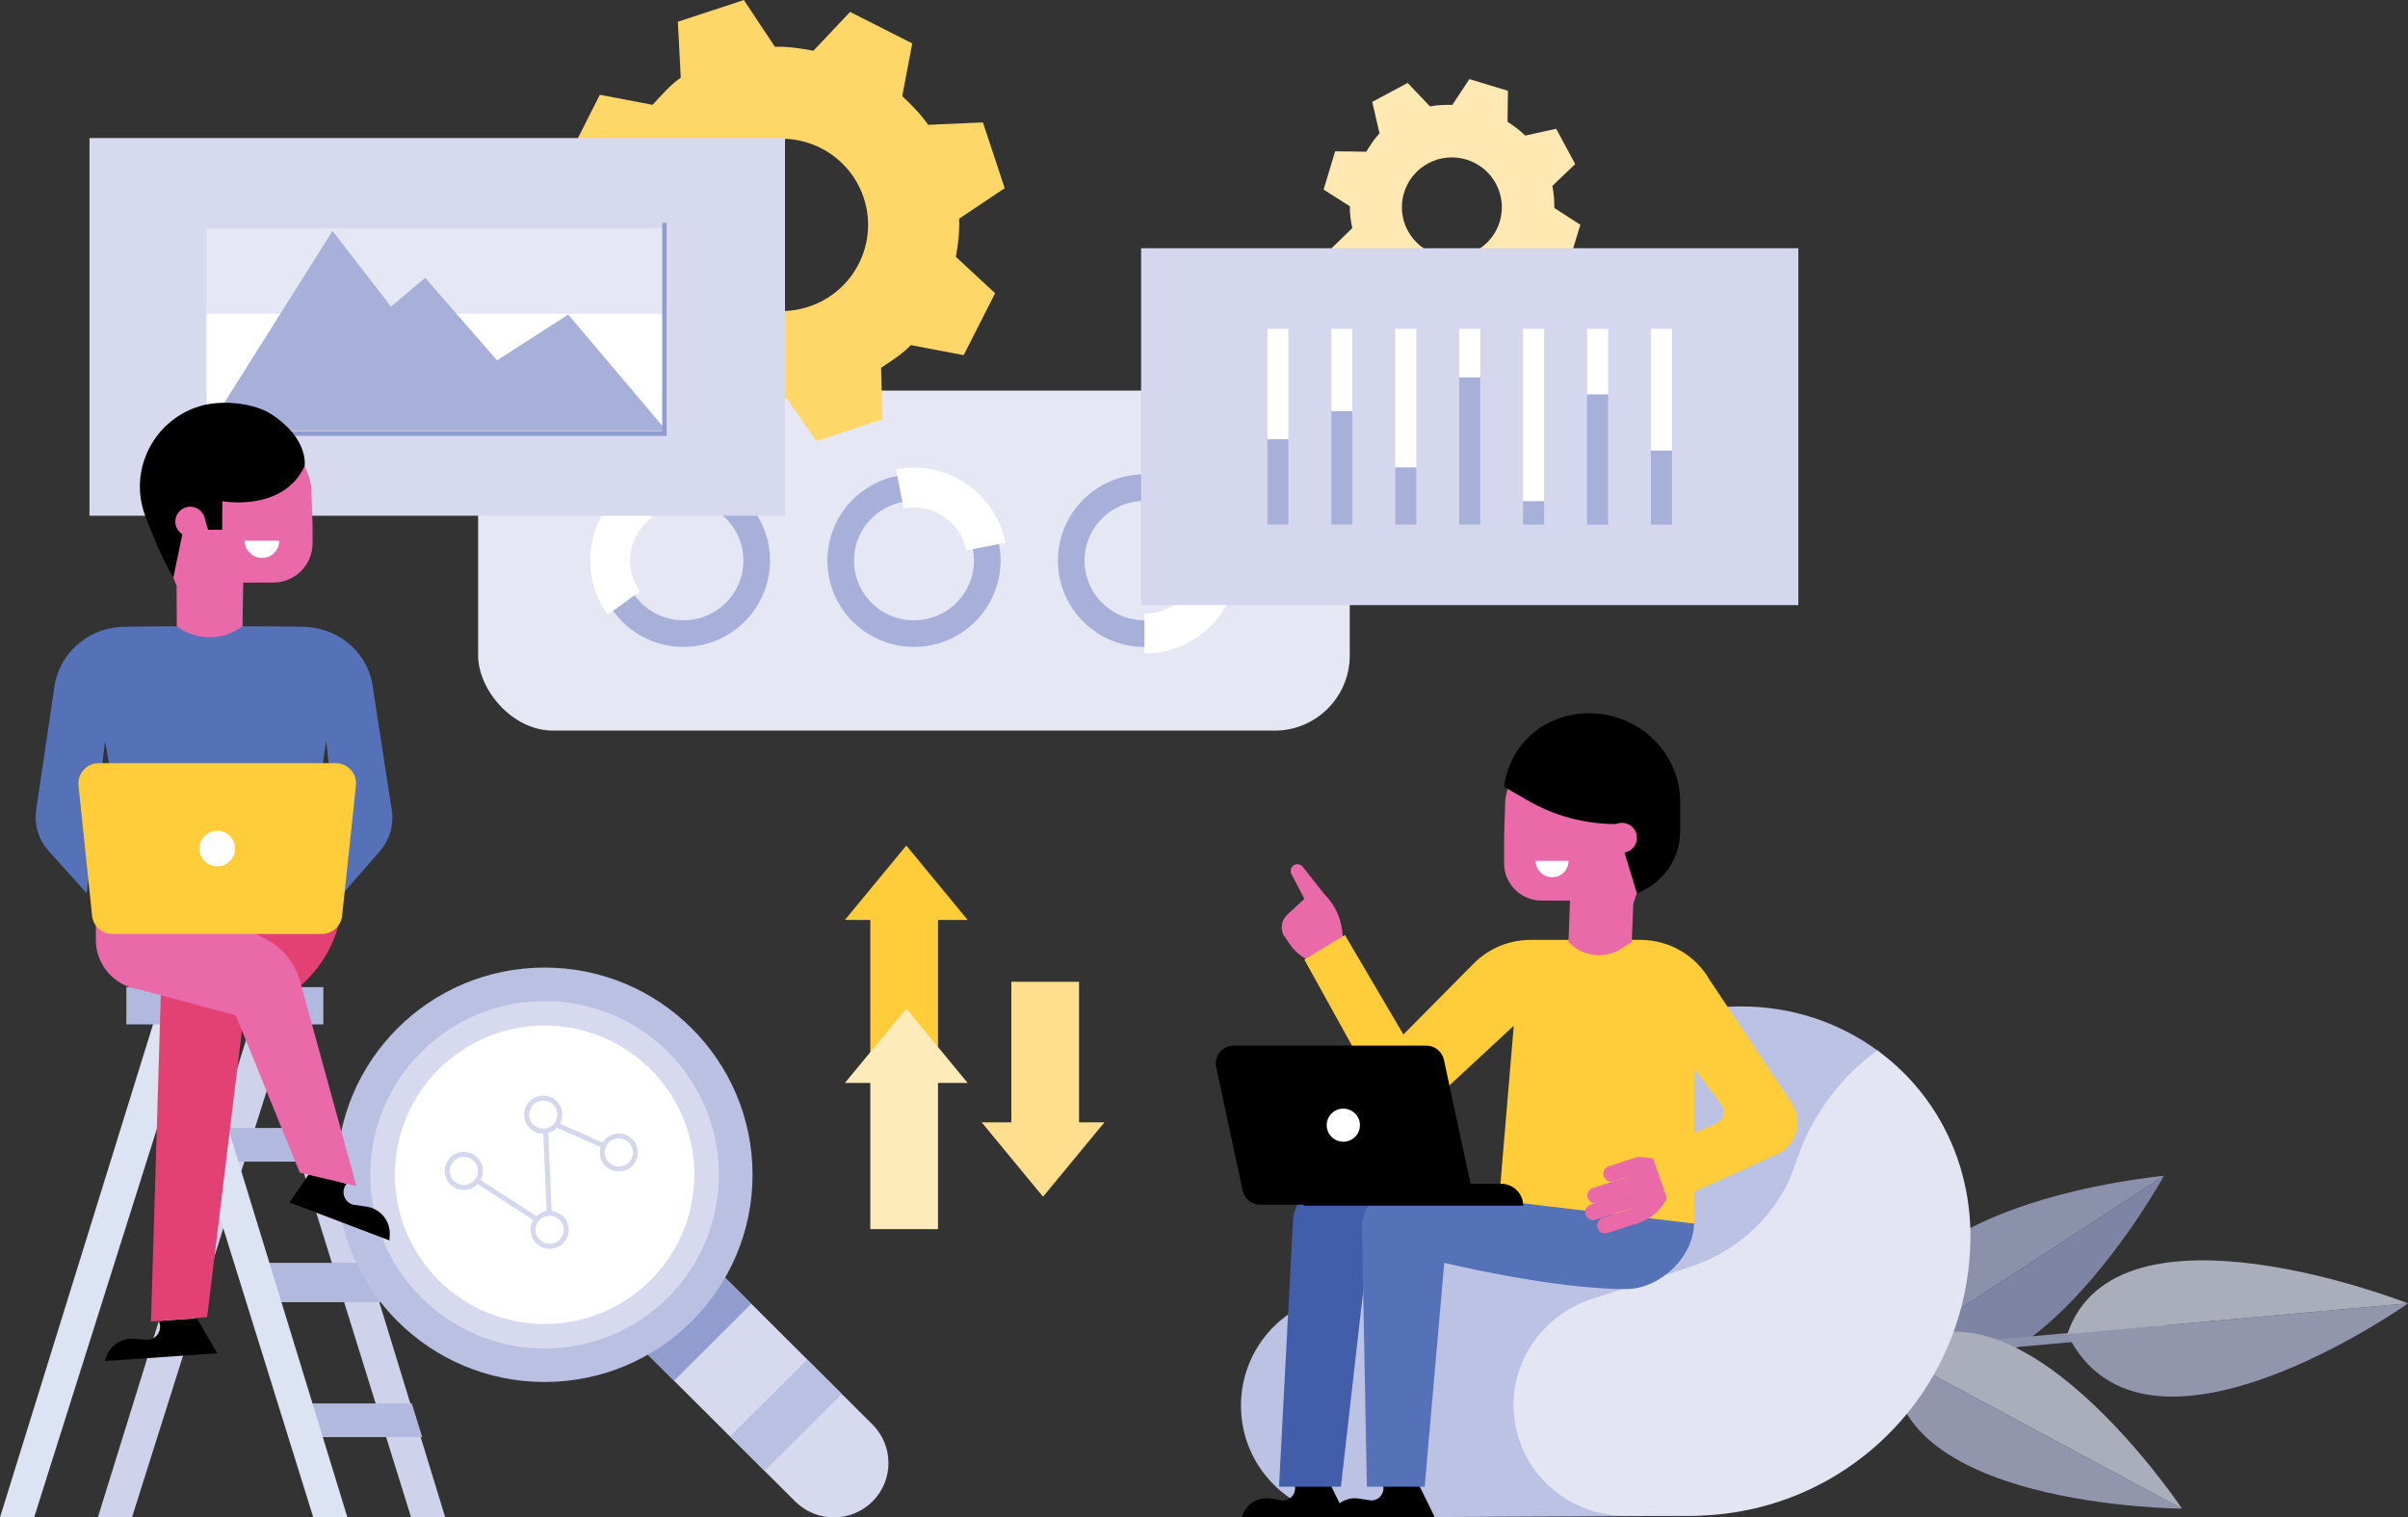 <?xml version="1.0" encoding="UTF-8"?>
<svg id="Layer_1" data-name="Layer 1" xmlns="http://www.w3.org/2000/svg" viewBox="0 0 543.13 342.26">
  <rect x="0" y="0" width="543.13" height="342.26" fill="#333333" stroke="none"/>
  <defs>
    <style>
      .cls-1 {
        fill: #bcc2e3;
      }

      .cls-2 {
        fill: #ffe8b1;
      }

      .cls-3 {
        fill: #425eab;
      }

      .cls-4 {
        opacity: .7;
      }

      .cls-5, .cls-6 {
        fill: #fff;
      }

      .cls-7 {
        fill: #5571b7;
      }

      .cls-8, .cls-6 {
        stroke: #d5d8ed;
        stroke-width: 1.13px;
      }

      .cls-8, .cls-6, .cls-9, .cls-10, .cls-11, .cls-12 {
        stroke-miterlimit: 10;
      }

      .cls-8, .cls-9, .cls-10, .cls-11, .cls-12 {
        fill: none;
      }

      .cls-9 {
        stroke: #a6b0d9;
        stroke-width: 6px;
      }

      .cls-13 {
        fill: #e34073;
      }

      .cls-14 {
        fill: #d4d7ed;
      }

      .cls-15 {
        fill: #ced2ea;
      }

      .cls-16 {
        fill: #ffd668;
      }

      .cls-17 {
        fill: #ea69a8;
      }

      .cls-18 {
        fill: #a6b0d9;
      }

      .cls-19 {
        fill: #d7daee;
      }

      .cls-20 {
        fill: #b1b9de;
      }

      .cls-21 {
        fill: #919dcf;
      }

      .cls-10 {
        stroke: #b1b9de;
        stroke-width: 2.11px;
      }

      .cls-11 {
        stroke: #919dcf;
      }

      .cls-22 {
        fill: #b9c0e1;
      }

      .cls-23 {
        fill: #ffcd39;
      }

      .cls-12 {
        stroke: #fff;
        stroke-width: 9px;
      }

      .cls-24 {
        fill: #ffeab9;
      }

      .cls-25 {
        fill: #e5e7f4;
      }

      .cls-26 {
        fill: #9ca6d4;
      }

      .cls-27 {
        fill: #ffdf8d;
      }

      .cls-28 {
        fill: #dce3f3;
      }

      .cls-29 {
        fill: #e3e5f3;
      }
    </style>
  </defs>
  <g>
    <rect class="cls-25" x="107.85" y="88.1" width="196.6" height="76.69" rx="16.95" ry="16.95" transform="translate(412.29 252.9) rotate(180)"/>
    <g>
      <g>
        <ellipse class="cls-9" cx="258.14" cy="126.45" rx="16.52" ry="16.47"/>
        <path class="cls-12" d="m258.14,142.91c9.13,0,16.52-7.37,16.52-16.47"/>
      </g>
      <g>
        <path class="cls-9" d="m209.32,142.61c8.96-1.75,14.8-10.39,13.05-19.32-1.75-8.92-10.43-14.74-19.39-13s-14.8,10.39-13.05,19.32c1.75,8.92,10.43,14.74,19.39,13Z"/>
        <path class="cls-12" d="m222.36,123.29c-1.75-8.92-10.43-14.74-19.39-13"/>
      </g>
      <g>
        <path class="cls-9" d="m167.59,116.87c-5.31-7.4-15.63-9.11-23.05-3.82-7.42,5.29-9.14,15.57-3.83,22.97,5.31,7.4,15.63,9.11,23.05,3.82,7.42-5.29,9.14-15.57,3.83-22.97Z"/>
        <path class="cls-12" d="m144.54,113.05c-7.42,5.29-9.14,15.57-3.83,22.97"/>
      </g>
    </g>
  </g>
  <path class="cls-16" d="m143.66,73.16c1.65,2.39,3.35,4.62,5.44,6.56l-2.29,11.84,13.98,6.98,8.18-9c2.81.52,5.61.49,8.52.39l6.67,9.54,14.89-4.89-.32-11.62c2.4-1.64,4.76-3.04,6.71-5.12l11.92,2.26,7.09-13.96-8.85-8.21c.52-2.8.84-5.71.74-8.61l10.27-6.87-4.91-14.84-12.36.54c-1.65-2.39-3.75-4.52-5.84-6.46l2.26-11.9-14.02-7.1-8.27,8.75c-2.81-.52-5.78-.99-8.69-.89l-7-10.54-14.89,4.89.66,12.62c-2.4,1.64-4.42,4.04-6.36,6.12l-11.9-2.27-7.04,13.94,8.95,8.18c-.52,2.8-.64,5.64-.54,8.54l-9.88,6.74,4.91,14.84,11.96-.44Zm14.12-16.35c-3.37-10.19,2.19-21.18,12.42-24.54,10.23-3.36,21.25,2.18,24.62,12.37,3.37,10.19-2.19,21.18-12.42,24.54-10.23,3.36-21.25-2.18-24.62-12.37Z"/>
  <path class="cls-2" d="m311.14,62.77c1.18,1.2,2.37,2.3,3.76,3.19l-.11,6.97,8.66,2.58,3.76-5.94c1.65.02,3.24-.28,4.89-.63l4.76,4.77,7.99-4.27-1.35-6.59c1.2-1.18,2.4-2.21,3.3-3.59l7.02.1,2.63-8.66-5.87-3.79c.02-1.65-.1-3.33-.45-4.97l5.16-4.94-4.29-7.96-6.99,1.54c-1.18-1.2-2.59-2.2-3.98-3.1l.09-7-8.7-2.64-3.83,5.81c-1.65-.02-3.39.02-5.04.36l-5.05-5.3-7.99,4.27,1.65,7.12c-1.2,1.18-2.11,2.74-3.01,4.12l-7-.1-2.61,8.64,5.92,3.76c-.02,1.65.2,3.28.55,4.92l-4.95,4.83,4.29,7.96,6.77-1.45Zm6.4-10.72c-2.94-5.47-.88-12.28,4.6-15.21,5.49-2.93,12.32-.88,15.27,4.59,2.94,5.47.88,12.28-4.6,15.21-5.49,2.93-12.32.88-15.27-4.59Z"/>
  <g class="cls-4">
    <g>
      <path class="cls-26" d="m426.35,305.47l61.75-40.26s-32.89,59.79-61.75,40.26Z"/>
      <path class="cls-20" d="m426.35,305.47l61.75-40.26s-68.15,6.09-61.75,40.26Z"/>
    </g>
    <line class="cls-10" x1="403.01" y1="307.47" x2="488.4" y2="299.75"/>
    <g>
      <path class="cls-22" d="m466.29,300.91l76.84-6.92s-59.55,42.28-76.84,6.92Z"/>
      <path class="cls-28" d="m466.29,300.91l76.84-6.92s-65.73-25.91-76.84,6.92Z"/>
    </g>
    <g>
      <path class="cls-22" d="m427.19,305.39l64.96,34.89s-68.43-.3-64.96-34.89Z"/>
      <path class="cls-28" d="m427.19,305.39l64.96,34.89s-37.87-56.79-64.96-34.89Z"/>
    </g>
  </g>
  <g>
    <rect class="cls-14" x="257.38" y="55.99" width="148.24" height="80.5" transform="translate(663 192.48) rotate(180)"/>
    <g>
      <g>
        <polygon class="cls-5" points="372.39 101.62 374.76 102.72 377.14 101.62 377.14 74.15 372.39 74.15 372.39 101.62"/>
        <rect class="cls-18" x="372.39" y="101.62" width="4.75" height="16.7" transform="translate(749.52 219.95) rotate(180)"/>
      </g>
      <g>
        <polygon class="cls-5" points="357.97 88.94 360.34 90.04 362.71 88.94 362.71 74.15 357.97 74.15 357.97 88.94"/>
        <rect class="cls-18" x="357.97" y="88.94" width="4.75" height="29.38" transform="translate(720.68 207.27) rotate(180)"/>
      </g>
      <g>
        <polygon class="cls-5" points="343.55 113.03 345.92 114.13 348.29 113.03 348.29 74.15 343.55 74.15 343.55 113.03"/>
        <rect class="cls-18" x="343.55" y="113.03" width="4.75" height="5.29" transform="translate(691.84 231.36) rotate(180)"/>
      </g>
      <g>
        <polygon class="cls-5" points="329.12 85.14 331.5 86.23 333.87 85.14 333.87 74.15 329.12 74.15 329.12 85.14"/>
        <rect class="cls-18" x="329.12" y="85.14" width="4.75" height="33.19" transform="translate(663 203.46) rotate(180)"/>
      </g>
      <g>
        <polygon class="cls-5" points="314.7 105.43 317.08 106.52 319.45 105.43 319.45 74.15 314.7 74.15 314.7 105.43"/>
        <rect class="cls-18" x="314.7" y="105.43" width="4.75" height="12.9" transform="translate(634.16 223.75) rotate(180)"/>
      </g>
      <g>
        <polygon class="cls-5" points="300.28 92.75 302.66 93.84 305.03 92.75 305.03 74.15 300.28 74.15 300.28 92.75"/>
        <rect class="cls-18" x="300.28" y="92.75" width="4.75" height="25.58" transform="translate(605.31 211.07) rotate(180)"/>
      </g>
      <g>
        <polygon class="cls-5" points="285.86 99.09 288.24 100.18 290.61 99.09 290.61 74.15 285.86 74.15 285.86 99.09"/>
        <rect class="cls-18" x="285.86" y="99.09" width="4.75" height="19.24" transform="translate(576.47 217.41) rotate(180)"/>
      </g>
    </g>
  </g>
  <g>
    <rect class="cls-19" x="20.19" y="31.15" width="156.88" height="85.19" transform="translate(197.25 147.48) rotate(180)"/>
    <rect class="cls-25" x="46.59" y="51.53" width="103.76" height="35.93" transform="translate(196.94 138.99) rotate(180)"/>
    <rect class="cls-5" x="46.59" y="70.8" width="103.76" height="25.16" transform="translate(196.94 166.75) rotate(180)"/>
    <polygon class="cls-18" points="150.35 97.19 128.16 70.95 112.1 81.29 95.91 62.67 88.2 69.16 75 52.1 46.59 97.19 150.35 97.19"/>
    <polyline class="cls-11" points="149.86 50.27 149.86 97.82 46.16 97.82"/>
  </g>
  <g>
    <polygon class="cls-15" points="92.73 342.26 61.48 241.88 29.77 342.26 22.07 342.26 58.19 225.89 64.77 225.89 100.43 342.26 92.73 342.26"/>
    <g>
      <polygon class="cls-20" points="67.79 324.15 95.23 324.15 92.88 316.55 67.79 316.55 67.79 324.15"/>
      <polygon class="cls-20" points="58.88 293.72 85.86 293.72 83.12 284.85 58.88 284.85 58.88 293.72"/>
      <polygon class="cls-20" points="48.7 262.02 76.1 262.02 73.75 254.42 48.7 254.42 48.7 262.02"/>
      <polygon class="cls-28" points="70.66 342.26 39.41 241.88 7.7 342.26 0 342.26 36.12 225.89 42.7 225.89 78.36 342.26 70.66 342.26"/>
    </g>
    <rect class="cls-20" x="28.5" y="222.65" width="44.43" height="8.41" transform="translate(101.43 453.71) rotate(180)"/>
  </g>
  <g>
    <path class="cls-19" d="m196.79,338.67h0c4.81-4.79,4.81-12.56,0-17.36l-69.59-69.35-17.42,17.36,69.59,69.35c4.81,4.79,12.61,4.79,17.42,0Z"/>
    <polygon class="cls-22" points="182.07 306.65 189.87 314.42 172.45 331.77 164.65 324 182.07 306.65"/>
    <polygon class="cls-21" points="161.66 286.31 169.46 294.08 152.04 311.43 144.24 303.66 161.66 286.31"/>
    <ellipse class="cls-22" cx="122.84" cy="264.98" rx="46.9" ry="46.74"/>
    <ellipse class="cls-19" cx="122.84" cy="264.98" rx="39.32" ry="39.18"/>
    <ellipse class="cls-5" cx="122.84" cy="264.98" rx="33.77" ry="33.65"/>
  </g>
  <g>
    <polygon class="cls-23" points="211.57 207.5 211.57 239.2 196.3 239.2 196.3 207.5 190.57 207.5 204.42 190.72 218.26 207.5 211.57 207.5"/>
    <polygon class="cls-27" points="228.11 253.15 228.11 221.45 243.38 221.45 243.38 253.15 249.11 253.15 235.26 269.93 221.42 253.15 228.11 253.15"/>
    <polygon class="cls-24" points="211.57 244.27 211.57 277.24 196.3 277.24 196.3 244.27 190.57 244.27 204.42 227.49 218.26 244.27 211.57 244.27"/>
  </g>
  <g>
    <polyline class="cls-8" points="139.57 259.95 122.98 252.6 124.02 276.94 103.31 263.54"/>
    <path class="cls-6" d="m136,258.86c-.6,1.97.5,4.05,2.48,4.65,1.97.6,4.06-.5,4.67-2.47.61-1.97-.5-4.05-2.48-4.65-1.97-.6-4.06.5-4.67,2.47Z"/>
    <path class="cls-6" d="m118.95,250.32c-.61,1.97.5,4.05,2.48,4.65s4.06-.5,4.67-2.47c.6-1.97-.5-4.05-2.48-4.65s-4.06.5-4.67,2.47Z"/>
    <path class="cls-6" d="m120.39,276.3c-.6,1.97.5,4.05,2.48,4.65,1.97.6,4.06-.5,4.67-2.47.61-1.97-.5-4.05-2.48-4.65-1.97-.6-4.06.5-4.67,2.47Z"/>
    <path class="cls-6" d="m101.05,263.03c-.6,1.97.5,4.05,2.48,4.65,1.97.6,4.06-.5,4.67-2.47.61-1.97-.5-4.05-2.48-4.65-1.97-.6-4.06.5-4.67,2.47Z"/>
  </g>
  <g>
    <path class="cls-1" d="m340.57,278.84h0c0-28.63,23.29-51.83,52.02-51.83h.25c11.44,0,22.01,3.68,30.6,9.91,12.98,9.43-7.08,104.99-42.23,104.99l-76,.36c-13.98,0-25.31-11.29-25.31-25.22h0c0-10.88,7-20.54,17.38-23.95l43.3-14.25Z"/>
    <path class="cls-29" d="m341.36,316.86v.09c0-10.88,7.21-20.49,17.58-23.91l22.28-7.28c11.16-3.65,20.18-12.22,23.78-23.36,3.34-10.32,9.78-19.19,18.44-25.48,12.98,9.43,21,24.68,21,41.91v-.18c0,35.03-28.06,63.25-63.21,63.25h-14.55c-13.98,0-25.3-11.12-25.3-25.05Z"/>
  </g>
  <g>
    <path class="cls-17" d="m294.89,216.48h0c-1.61-.83-2.99-2.05-4-3.54l-1.44-2.11c-.71-1.55-.35-3.38.91-4.54l3.85-3.54-2.93-5.6c-.43-.82-.03-1.84.85-2.14h0c.62-.22,1.31-.02,1.71.5l4.86,6.17.46.49c.91.99,1.68,2.1,2.27,3.31h0c.74,1.51,1.19,3.15,1.34,4.82l.22,2.49-8.1,3.7Z"/>
    <path d="m319.89,334.63l3.75,7.63h-23.61c.72-2.85,3.5-4.69,6.42-4.25l2.83.43c1.97,0,3.31-2,2.55-3.81h8.05Z"/>
    <path d="m299.96,334.63l3.75,7.63h-23.61c.72-2.85,3.5-4.69,6.42-4.25l2.83.43c1.97,0,3.31-2,2.55-3.81h8.05Z"/>
    <path class="cls-3" d="m302.45,335.33l6.09-53.51,23.97-12.1,27.19,14.63,7.61-11.64-29.64,3.28-39.78-8.98c-3.28,1.26-5.64,4.15-6.22,7.6l-3.18,60.72h13.96Z"/>
    <path class="cls-7" d="m312.45,268.3c-2.97,1.56-4.95,4.5-5.27,7.83l1.12,59.2h13.04l4.42-50.49s24.33,5.92,41,5.92c7.32,0,15.37-6.86,15.37-15.32v-2.74l-69.67-4.42Z"/>
    <path class="cls-23" d="m345.18,212h24.83c6.47,0,12.44,3.47,15.64,9.08l18.46,27.68c2.72,4.08,1.13,9.61-3.35,11.64l-25.7,11.63-4.92-11.24,16.93-7.39c1.69-.74,2.24-2.84,1.14-4.31l-6.08-8.1v35.01l-44.02-5.22,3.32-39.41-17.83,16.53c-3.88,3.95-10.51,2.96-13.06-1.95l-16.34-29.49,9.15-5.55,13.19,22.43,15.85-16c3.38-3.41,7.98-5.33,12.79-5.33Z"/>
    <path class="cls-17" d="m339.49,181.61c-.11-6.9,7.2-15.2,16.99-15.2,5.98,0,11.47,3.31,14.62,8.37l.42.67c2.57,4.13,3.23,9.16,1.82,13.81l-4.95,14.56-.34,8.63-2.33,1.51c-3.81,2.47-8.86,1.83-11.94-1.51h0l.33-9.3-6.56-.02c-4.6-.07-8.29-3.8-8.29-8.39v-6.25s.22-6.89.22-6.89Z"/>
    <path class="cls-5" d="m346.38,194.17c0,2.04,1.66,3.69,3.71,3.69s3.7-1.65,3.7-3.69"/>
    <g>
      <path class="cls-17" d="m360.32,276.95h0c.3.93,1.31,1.45,2.25,1.15l7.44-2.4,1.39-4.18-9.92,3.19c-.94.3-1.45,1.3-1.15,2.24Z"/>
      <path class="cls-17" d="m357.62,273.96h0c.3.93,1.3,1.44,2.23,1.15l11.54-3.59-1.1-3.38-11.51,3.58c-.95.29-1.47,1.3-1.17,2.24Z"/>
      <path class="cls-17" d="m358.12,270.19h0c.3.93,1.31,1.45,2.25,1.15l9.92-3.2-1.1-3.38-9.92,3.2c-.94.3-1.45,1.3-1.15,2.24Z"/>
      <path class="cls-17" d="m361.73,265.29h0c.3.93,1.31,1.45,2.25,1.15l5.22-1.68-1.1-3.38-5.22,1.68c-.94.3-1.45,1.3-1.15,2.24Z"/>
    </g>
    <path class="cls-17" d="m366.12,262.01l3.36-1.08,3.36.36,3.13,8.91-.09.19c-1.29,2.79-3.74,4.64-6.67,5.59l.06.26-3.15-14.22Z"/>
    <g>
      <path d="m294.08,271.96h49.48c0-2.73-2.22-4.95-4.97-4.95h-44.51v4.95Z"/>
      <path d="m284.26,271.73h43.42c2.58,0,4.51-2.37,3.97-4.89l-5.97-27.79c-.4-1.87-2.06-3.2-3.97-3.2h-43.42c-2.58,0-4.51,2.37-3.97,4.89l5.97,27.79c.4,1.87,2.06,3.2,3.97,3.2Z"/>
      <path class="cls-5" d="m299.24,253.79c0,2.06,1.68,3.73,3.75,3.73s3.75-1.67,3.75-3.73-1.68-3.73-3.75-3.73-3.75,1.67-3.75,3.73Z"/>
    </g>
    <path d="m369.2,201.47l-4.74-15.6h0c-6.99,0-13.85-1.83-19.9-5.33l-5.3-3.07s0-1.3.87-3.83c3.43-9.89,13.62-14.57,23.44-12.12,9.07,2.26,15.27,10.29,15.39,19.01v6.94c0,6.24-3.9,11.83-9.78,13.99h0Z"/>
    <path class="cls-17" d="m363.41,186.58c-1.33,1.32-1.33,3.47,0,4.79,1.33,1.32,3.48,1.32,4.81,0,1.33-1.32,1.33-3.47,0-4.79-1.33-1.32-3.48-1.32-4.81,0Z"/>
  </g>
  <g>
    <path d="m44.41,297.35l4.59,7.89-25.28,1.75h0c.56-3.11,3.4-5.28,6.56-5.02l3.06.25c2.11-.15,3.4-2.39,2.45-4.27h0l8.62-.6Z"/>
    <path class="cls-13" d="m50.15,194.11l-13.79,27.57-2.31,76.4,12.67-.99,8.28-68.21,4.13-1.49c10.89-3.92,18.14-14.23,18.14-25.76h0l-27.12-7.52Z"/>
    <g>
      <path d="m69.89,264.52l-4.58,6.71,22.53,8.56.07-1.27c.15-3.15-2.13-5.91-5.27-6.36l-3.04-.44c-2.03-.61-2.78-3.08-1.43-4.71h0l-8.27-2.5Z"/>
      <path class="cls-17" d="m43.46,203.76l16.13,7.86c3.98,1.94,6.94,5.49,8.11,9.75l12.69,46.15-12.77-3.01-14.45-35.5-21.77-5.82c-5.61-.78-9.78-5.56-9.78-11.2v-5.64l21.83-2.61Z"/>
    </g>
    <path class="cls-7" d="m8.16,182.66l4.01-27.03c.81-7.8,7.16-13.74,15.01-14.22,3.48-.22,38.49-.22,41.97,0,7.85.49,14.2,6.27,15.01,14.07l4.21,27.27c.51,3.31-.47,6.68-2.67,9.21l-8.43,9.67-3.68-34.52-4.38,28.34H28.5l-4.79-28.34-4.16,34.37-8.58-9.54c-2.27-2.52-3.3-5.92-2.8-9.28Z"/>
    <g>
      <path class="cls-23" d="m72.61,210.66H25.33c-2.35,0-4.32-1.77-4.56-4.1l-3.06-29.38c-.28-2.7,1.84-5.04,4.56-5.04h53.46c2.73,0,4.85,2.35,4.56,5.05l-3.13,29.38c-.25,2.33-2.22,4.09-4.56,4.09Z"/>
      <path class="cls-5" d="m53.02,191.4c0,2.21-1.8,4.01-4.02,4.01s-4.02-1.79-4.02-4.01,1.8-4.01,4.02-4.01,4.02,1.79,4.02,4.01Z"/>
    </g>
    <path class="cls-17" d="m70.25,111.22c.12-7.26-7.58-16-17.89-16-6.29,0-12.07,3.48-15.39,8.81l-.44.71c-2.7,4.35-3.4,9.64-1.91,14.53l5.21,12.85.05,9.14h0c4.34,3.28,10.33,3.31,14.7.08l.11-.08.17-9.84,6.91-.02c4.84-.07,8.73-4,8.73-8.83v-4.1s-.24-7.25-.24-7.25Z"/>
    <path class="cls-5" d="m62.99,121.96c0,2.15-1.75,3.89-3.9,3.89s-3.9-1.74-3.9-3.89"/>
    <path d="m50.15,113.05s13.64,2.54,18.55-7.89c0,0,1.09-6.12-7.45-11.69-3.75-2.45-10.29-3.25-15.26-2.11h0c-11.06,2.75-17.25,14.52-13.18,25.13,1.35,3.53,3.68,9.44,6.28,13.81l2.21-10.61,4.91-2.7.72,2.49,3.18.02.04-6.45Z"/>
    <path class="cls-17" d="m46.28,117.65c0,1.85-1.51,3.36-3.37,3.36s-3.37-1.5-3.37-3.36,1.51-3.36,3.37-3.36,3.37,1.5,3.37,3.36Z"/>
  </g>
</svg>